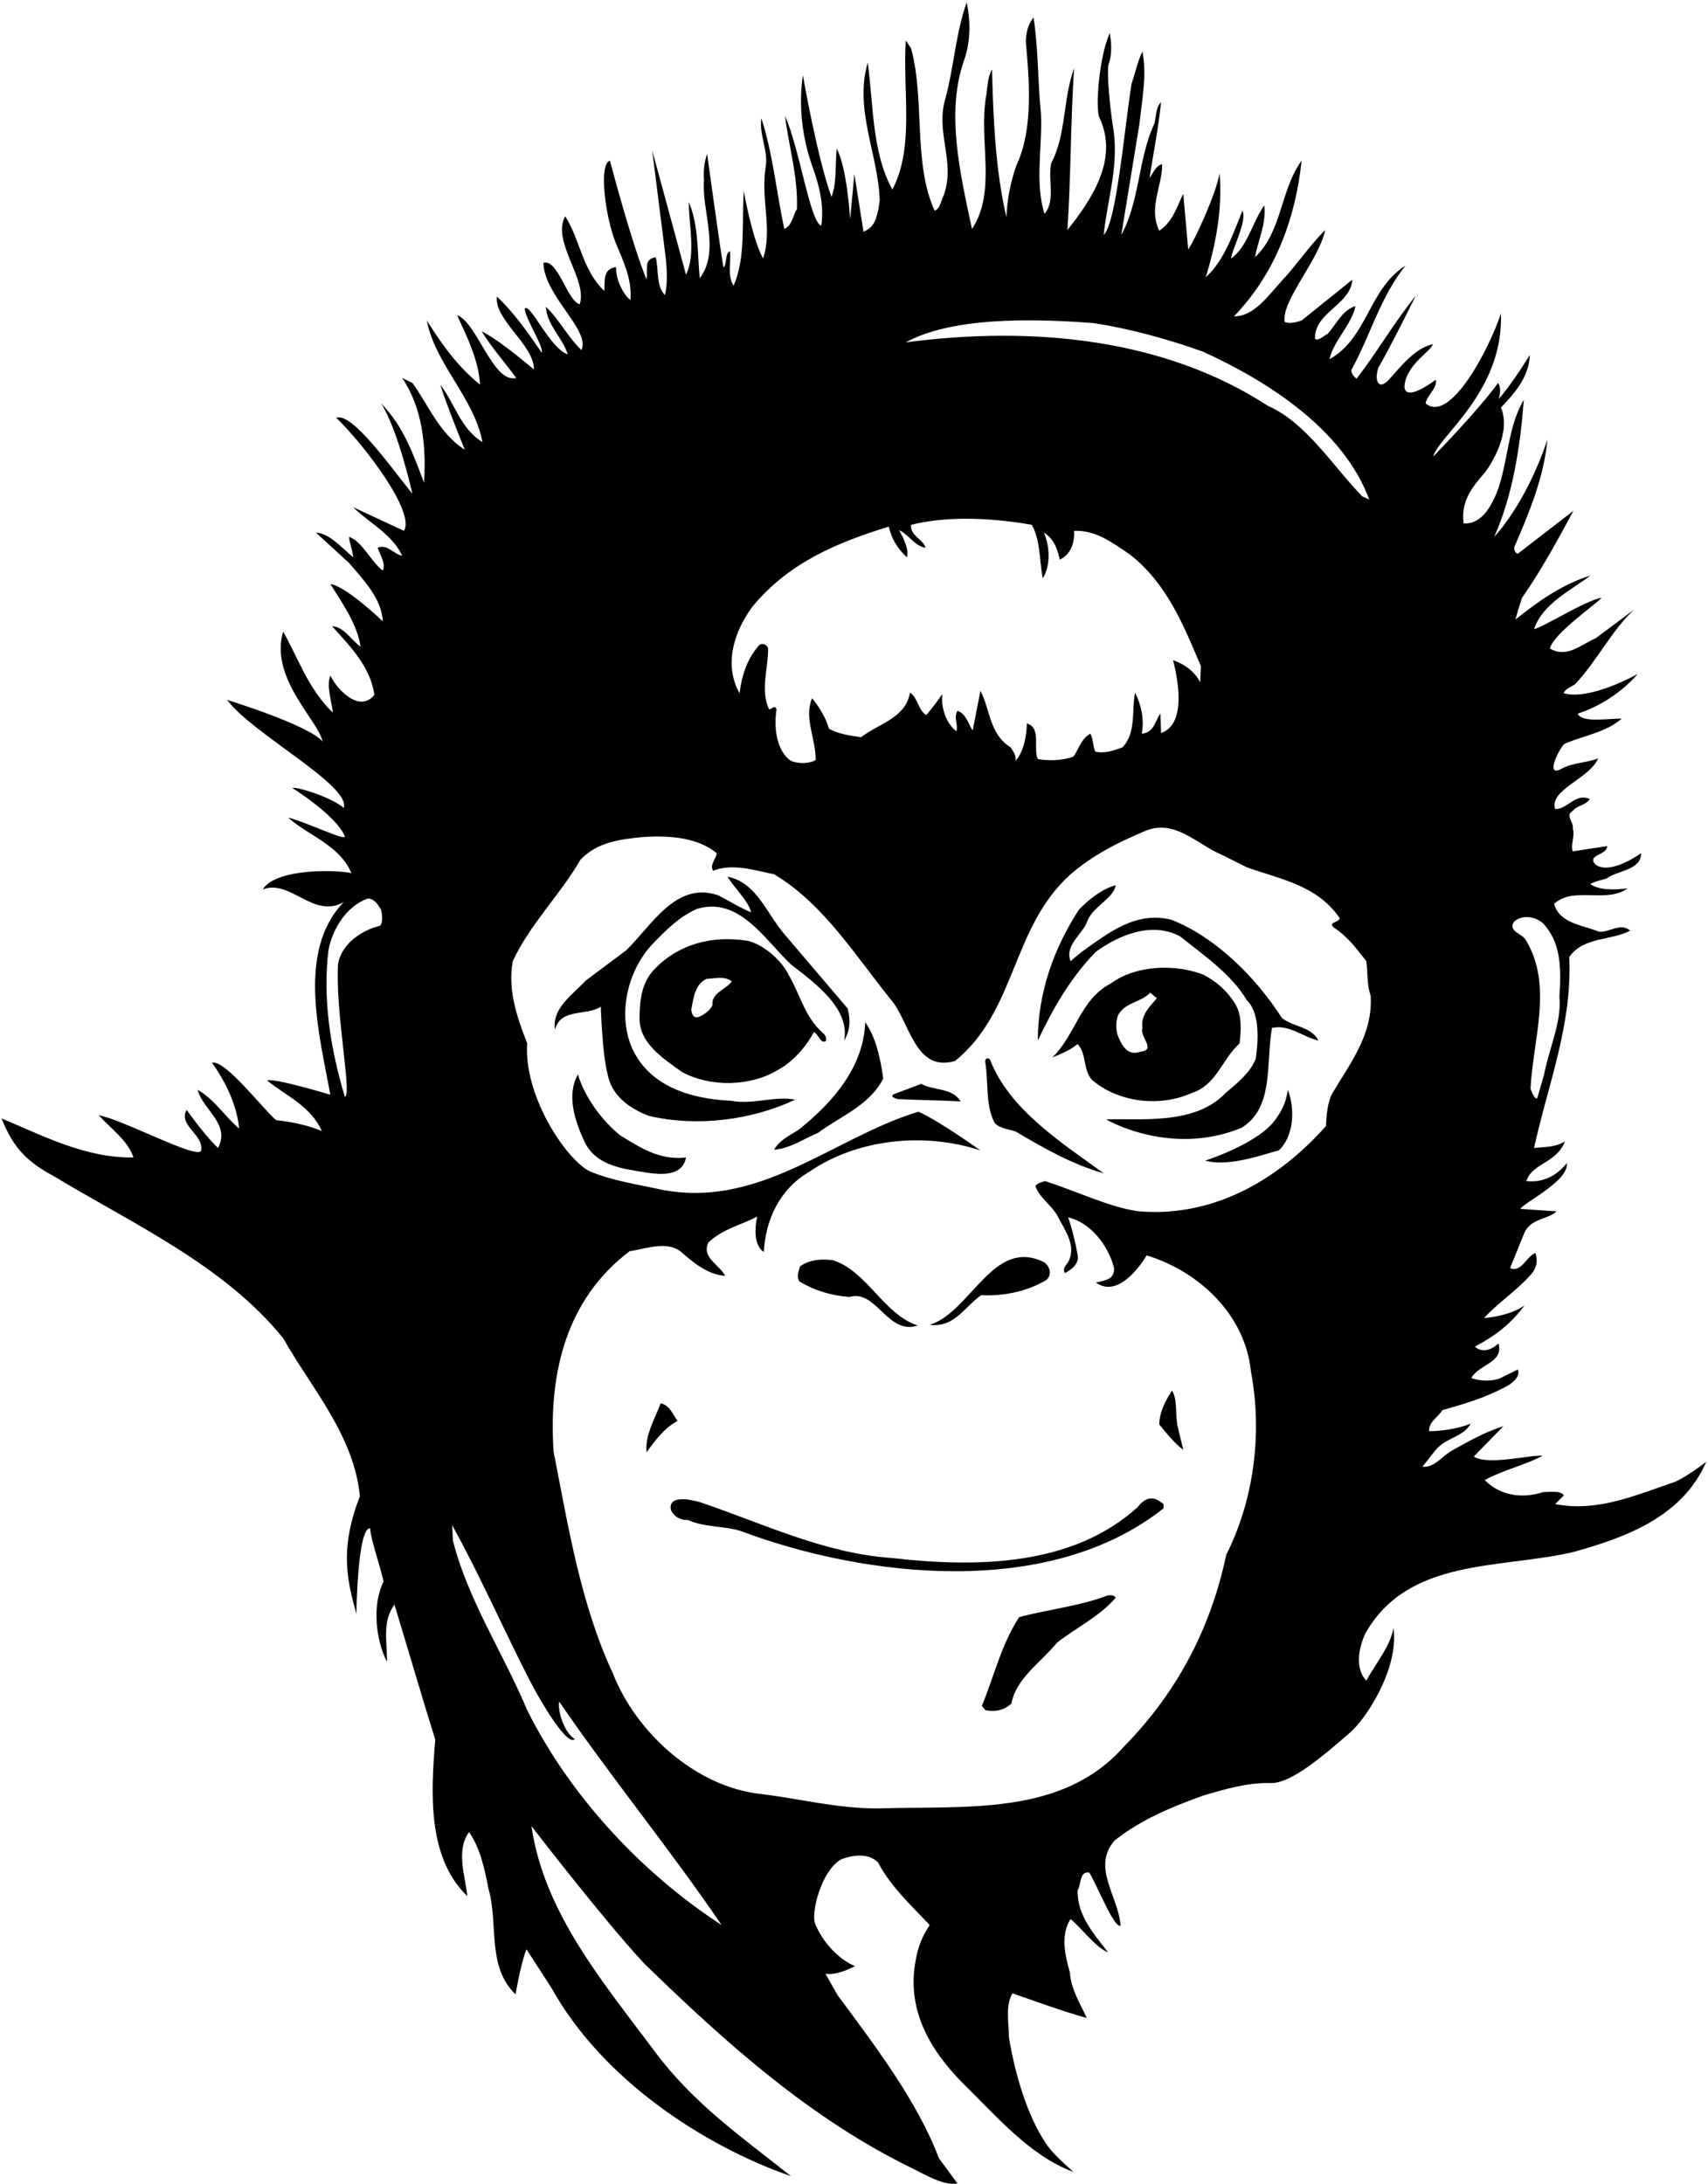 <?xml version="1.0" encoding="UTF-8"?>
<svg xmlns="http://www.w3.org/2000/svg" xmlns:xlink="http://www.w3.org/1999/xlink" width="485pt" height="620pt" viewBox="0 0 485 620" version="1.1">
<g id="surface1">
<path style=" stroke:none;fill-rule:nonzero;fill:rgb(0%,0%,0%);fill-opacity:1;" d="M 475.602 420.699 C 464.898 424.301 453.602 429.398 441.602 427 L 444.051 424.551 C 443.352 423.051 439.699 423.602 438.199 423.602 C 432.301 425.5 426.102 424.699 421.602 420.199 C 426.801 417.301 432.699 416.102 438 413.301 C 435.5 412.801 422.398 416.199 418.5 413.5 L 426.898 404.898 C 421.699 406.5 417 409.199 412.301 411.801 C 409.301 413.5 407.398 416.699 403.898 416.398 L 407.699 411.602 C 410.602 408.102 415.5 408 417.602 404.199 C 413.898 405.602 409.398 406.301 405.801 406.301 C 405.602 403.699 408.398 402.301 409.602 400.301 C 416.199 398.5 422.699 396.5 428.602 393.102 C 430 392.102 431.699 390.602 431 388.801 L 425.699 391.398 C 423.301 392.199 420.102 392.102 417.801 391.199 C 419.898 387.301 427.102 386.898 425.5 381.398 C 423.25 383.5 420.699 384 418.801 382.301 C 425 379 429.102 375.699 432.898 370.602 C 428.5 373.75 421.398 374.199 421.398 374.199 C 425.5 369.699 430.801 366.398 435.102 361.398 C 436.25 359.75 436.75 358.25 436 355.699 C 433.301 356.801 432 361.398 428.801 360 L 432.898 349.898 C 434.898 345.801 439.398 346.301 442 343.898 L 431.699 343.199 C 432.898 341.301 445.602 335.199 444.898 330.199 C 441.898 334 437.898 335.801 433.398 335.301 C 435.199 330.102 442 330.25 444.398 324 C 441.75 325.75 438.398 325.602 435.602 325.898 C 439.5 308.102 446.5 290.898 445.602 271.699 C 449.602 265.898 457.5 267.102 462.898 264.199 C 460.102 261.801 457.102 264.801 454 264.5 C 449.5 262.602 442.801 262.199 441.301 256.602 C 446.898 251.5 456 256.602 462.199 252.199 C 458.699 252.602 454.398 252.898 451.602 251 C 453 250.102 454.699 249.898 456.199 249.398 C 459.5 247 466 247.102 466 242.199 C 466 242.199 457.5 248.5 453.102 245.5 C 450.398 242.602 456.301 242.898 456.398 240.199 L 446.602 241.699 C 445.898 239.801 447.301 237.398 446.602 235.199 C 447 233.398 444.301 231.602 446.602 230.199 C 448 228.5 450.5 228.602 451.398 226.801 C 447.301 225.102 445.199 229.699 441.602 229.699 C 439.75 224.25 451.5 221 453.801 215.301 C 450.5 216.602 446.602 216.5 443.5 218.199 C 438.5 221 442.75 212.5 444.199 211.199 C 449.602 208.801 456 208 460.5 204 C 456 204 449.25 205.25 448 202.602 C 454.398 200.5 460.301 196.699 465.102 191.301 C 465.102 191.301 451.5 199 444 196.801 C 444.5 195.5 446.199 195 447.301 194.199 C 453.5 187.602 457.898 178.602 464.102 173 L 453.102 181.199 C 449.102 182.898 444.898 187 440.102 184.102 C 441.199 179.801 452.898 171.801 454.801 169.699 C 450.301 170.398 438 178.199 435.602 178.602 C 438.102 171.301 446.102 167.602 451.602 163.398 C 443.801 165.801 436.898 170.602 430.301 175.898 C 430.301 175.898 431.5 171.699 432.199 169.699 C 437.801 161.699 442.301 153.301 446.801 145 L 431 157.199 C 430.199 157 429.898 156.102 430 155.301 C 434.199 145.602 438.398 135.602 439.398 124.801 C 433.25 143.25 424.301 152.398 424.301 152.398 C 429.602 140.5 431.699 126.699 432.699 113.5 C 428 121.398 428.301 131.398 425 139.898 C 423.5 143.5 420.801 148.898 415.602 148.602 C 414.801 142.398 417.852 138.449 421.648 134.148 C 423.5 131.75 429.199 122.699 426.199 115.699 C 430.301 111.5 434.199 106.801 434.398 100.801 C 434.398 100.801 428.898 109.699 425.5 113.301 C 426.25 111.5 426 109.5 425.398 108.699 C 420 116.25 407 129.602 407 129.602 C 408.25 124 427 111.25 426.199 89 C 423 98.801 411.75 120.5 404.801 114.5 C 405.301 112 408.199 110.301 407.699 107.801 C 406.301 108.801 399.25 114 398.801 109.898 C 399 103.5 407 99.301 406.801 97.699 C 401.398 99.102 397.801 104.102 394 108.199 C 391.25 110.75 390.25 107.75 391.398 104.398 C 395.199 97.699 398.801 90.398 402 84 C 395.801 91.602 391.199 99.801 385.199 107.5 C 384.398 106.898 383.801 106.102 383.699 105.102 C 389.102 95.301 391.898 84.398 399.102 75.398 C 388.5 82.199 388.398 95.898 377.5 102 C 378.699 96.699 383.801 92.199 384.898 86.898 C 381.199 88 379.398 92.102 377 94.801 C 375.801 95.301 374.5 96.898 373.398 96.199 C 373.199 88.602 383.5 86.602 384 79.398 L 369.602 91 C 368.102 91.5 366.102 92 364.801 91.398 C 363.75 85.5 374.5 73.898 376.301 65.301 C 371.699 69.898 368.398 75 364 79.699 C 360.199 83.801 356.102 89.898 350.398 89.801 C 362.102 77.699 367.898 62 369.602 45.602 C 363.5 54 364.102 65.699 356.398 73 C 357.199 68.102 359.602 63.801 359 58.301 C 355.5 63.25 354.398 69.801 349.602 73.398 C 349.5 71.602 354.301 62.5 352.801 59.801 C 350.102 66.398 347.699 73.898 342.398 78.699 C 345.199 69.5 347.199 59.301 346.301 49.199 C 345.398 54.898 339 68.75 337.398 70.801 L 336 55 C 334.199 58.699 333 63 329.199 65.5 C 326 59 330.102 52.699 330 46.602 C 328.25 47 327.5 49 326.398 50.602 C 327.5 43.699 329 35.898 329.699 29 C 327.898 30.801 328.5 33.5 327.602 35.5 C 323.172 45.34 323.602 57.199 318.398 66.699 L 323.5 35.5 C 324.301 28.398 325.699 21.102 324.398 14.602 C 323 17.5 322.398 20.699 321.301 23.801 C 319.199 37.301 317 63.25 313.398 66.699 C 314.398 57 317.5 48 316.301 37.699 C 315 29.75 314.25 20.25 314.801 18.199 C 316.25 14.25 315.102 9.398 315.102 9.398 C 312 16.5 311 31 312.199 33.398 C 317.699 45.102 310.102 56.5 303.102 65.301 C 304.102 50.398 304 34.301 305 19.398 C 301.801 28 302.801 38.301 298.5 46.301 C 297.5 51 299.801 57 296.602 60.699 C 293.801 52 296 41.801 295.602 32.398 C 294.602 22.5 294.898 14.5 293.5 5 C 292 6.602 291.301 9.398 291.301 12 C 292.301 23 293.348 36.379 288.898 46.301 C 288.25 47.75 286 54.25 285.801 61.699 C 282.602 48.398 282 32.398 281.699 19.699 C 280.398 21.898 280.5 24.5 280 27.398 C 277.844 39.898 283.102 54.301 276 65 C 272.699 49.5 268.473 31.891 273.801 17 C 275.5 12.25 275.699 6.199 274.5 0.699 C 271.398 9.301 270.898 18.898 268.5 27.801 C 265.5 37.602 271.398 45.801 268 55.398 C 267.199 56.898 267 59.301 265.398 59.801 C 259.199 46.301 262.699 28.301 258.699 13.699 L 257.199 11.5 C 256.301 26.301 259.699 41.801 253.398 53.801 C 247.5 43.199 248 29 246.398 17.801 C 242.5 31.102 249.398 43.801 249.801 56.898 C 249 63.5 247.5 64.75 245.199 65.801 L 242.602 49.398 L 241.398 62.199 C 241.398 62.199 240.602 47.898 237.602 42.199 C 237.102 46.5 237.699 51.801 236.102 55.898 C 232 44.602 228 21.398 228 21.398 C 226.699 29.602 227.75 39 230.602 47 C 232.492 52.309 234.102 58 233.199 64.102 C 230 63 227 41.898 222.898 32.898 C 224 41.699 226.602 49.898 226.301 59.301 C 225.102 61.199 225 64 222.699 65 C 220.5 54.602 219.398 43.398 216.199 33.602 C 215.5 38.398 218.25 42.75 217.398 47.5 C 216 57 219.398 64.898 216.699 73.398 C 213.5 67.602 211.199 54.199 211.199 54.199 C 210.602 63.301 211.801 73.199 208.301 81.102 C 206.5 78.398 207.602 74.602 207.301 71.301 C 205.801 72 206.5 74.398 205.602 75.801 L 205.398 75.801 C 203.801 65.801 200.801 43.699 200.801 43.699 C 200 45.898 199.699 48.5 199.898 51.102 C 199.199 59.898 204.602 71.199 198.699 79 C 198 71.898 198.398 63.801 195.602 57.398 C 195.5 63.301 197.699 72 194.801 78 L 185.199 42.699 L 189.102 73.699 C 189.398 76.898 189.602 80.699 188.801 83.801 C 186.199 80.898 187.102 76.602 186.199 73 C 182.801 73.699 184 75.75 183.602 79.398 C 179.199 68.602 173.199 45.602 173.199 45.602 C 170 46.5 171.75 61.25 174.898 69.102 C 177.25 74.75 179.5 79.398 179 85.199 C 177.602 84.102 175 80.5 174.898 75.801 C 171.301 76.398 171.75 79.25 171.602 82.602 C 165.301 76.602 164.801 68.199 160.5 61.398 C 156.5 68.5 167 79.5 164.602 86.398 C 160.898 85.199 158.5 73.5 154.301 74.602 C 154.5 84 167.75 93.75 165.102 99.398 C 161.102 95.5 158.602 90.398 155 87.102 C 155.301 92.301 159.898 96.102 161.199 100.602 C 156.102 98.898 150.5 85.75 149 87.602 C 149.102 90.398 154.602 98.699 153.801 100.102 C 149.898 94.398 146 88.801 141.102 84.199 C 140.25 90.75 151.75 98 151.602 104.898 C 140.5 95.5 136.801 94.102 136.801 94.102 C 139.699 98.801 143.199 102.699 146.602 107.301 C 140 109 135.5 91.5 129.801 89.5 C 132.699 95.801 135.898 102.199 136.301 109.199 C 129.699 103.801 125.602 97.898 121.199 91 C 123.5 103.199 134.699 113.102 137 125.5 C 130.801 121.801 129.102 114.398 125 109.199 C 126.801 115 132 127.699 132 127.699 C 124.699 123 121.801 115.199 117.102 108.699 L 114.199 107.301 C 119.898 115.699 121.102 126.5 120.398 137 C 117.398 129.102 114.602 121 108.199 114.5 C 113.102 122.102 117.102 140.199 117.102 140.199 C 110.898 132.5 100 117 95.5 118.602 C 103.699 126.602 118 145.5 114.699 150.699 L 100.301 144 C 104.699 148.398 111.301 151.551 114.199 157.75 C 112 157.5 109.949 154.301 107.25 155.5 C 108 157.75 109.602 160 108.699 162 C 105.102 159.199 103 153.801 99.102 152.398 C 99.301 154.398 100 155.75 100.301 158.199 C 97.102 155.602 93.602 151.398 89.699 151.199 L 99.102 159.801 C 103.301 164.699 108.398 170 108.699 176.398 C 108.699 176.398 98.301 166.398 93.801 165.801 C 97.398 171.5 101.398 177.199 102.398 183.602 C 99.699 181.699 97.5 177.801 94.301 177.801 C 99.699 183.699 105.301 189.602 106.301 197.301 C 102 202.5 95.75 195.75 93.801 191.801 C 92.602 194.801 94.25 199.25 94.5 202.301 C 87.602 195.699 84.699 186.898 80.398 179.301 C 76.5 192.5 90.301 204.398 91.602 210.5 C 87.5 205.75 64.5 198.699 64.5 198.699 C 71.5 208.25 99.75 223 97.602 229.398 C 95 226.801 84.801 223.301 83 223.699 C 83 223.699 95.5 231.5 97.898 237.398 C 98.5 239 86.801 233.301 81.801 232.102 C 87.801 237.398 96.398 239.898 99.801 247.898 C 96.5 247 78.5 246.25 74.602 252.5 C 82.5 249.5 89 261 97.602 256.102 C 84.102 270.102 90.801 294.102 93.801 310.801 C 93.801 310.801 78.398 306.102 75.801 306.699 C 81.5 311.301 88.199 314 91.398 321.102 C 87.602 319.5 83 318.5 78.398 318 C 74.602 314.801 64 300.801 60.199 301.699 C 63.898 306.898 67.301 313.602 67.898 320.398 C 63.898 317 60.699 311.898 56.102 309.398 C 57.699 315.199 65.5 319.102 61.898 325.898 C 58.699 322.801 55.699 318.801 53 315.102 C 50.5 319.5 58 322.199 57.102 326.602 C 56.5 329.5 34.898 317.801 28 316.602 C 31.602 320.5 36.398 323.898 37.898 328.602 C 24.102 328.801 12 322.301 0.398 317.5 C 3.199 324.102 6 329 15.102 333.801 C 37.398 347.301 63.602 359.102 80.398 379.898 C 88.699 394.5 100.5 407.5 102.199 424.801 C 96 440.5 99 449.898 101.199 458.199 C 101.199 458.199 101.5 433.5 105.102 433.898 C 105.25 437 108.25 445.5 108.898 449 C 105.602 455.699 106.699 465.602 109.898 471.801 C 109.898 465.5 108.5 460.5 112 455.5 C 115.898 468.301 119.699 481.398 123.602 493.898 C 122.301 509.301 121.398 527.398 132.699 538.301 C 132.102 532.5 129.398 525.301 133.199 520.102 C 136.398 524.801 137.602 530.5 138.699 536.199 C 141.602 546 138.102 558.199 146.398 566.199 C 146.398 566.199 147.898 557.199 149.5 553.398 L 156.648 564.449 C 171 590.25 199.602 609.102 224.602 617.801 C 210.398 606.5 197 597.25 186 582.5 C 171.277 562.758 154.5 543.102 150.898 518.398 C 150.898 518.398 171.199 544.801 182.801 557.301 C 206.699 580.602 230.477 601.617 258.699 615.398 C 263 617.5 267.75 620.5 271.898 619.898 L 266.602 612.699 C 260.5 596.5 248.301 580.551 237.801 566.352 L 234.398 560.352 C 237.5 560.75 240.602 559.199 242.801 558.199 C 237.898 556.102 233.699 551.301 231.602 546.5 C 230 543.5 233.25 530.75 239 527.801 C 242.301 526.602 246.5 526 249.301 528.699 C 252.801 535.398 258.398 540.602 264 546.5 C 262 549.5 260.699 552.602 260.102 556.102 C 257.25 570 263.699 581.5 273.102 591.102 C 283.102 600.898 292.398 612 304.801 616.602 C 301.801 613.801 298.699 611.301 296.602 607.898 C 291.75 600.5 288.199 588.898 286.5 578.398 C 286.5 574.699 285.398 569.301 287.5 565.898 C 294.5 568.301 301.398 570.898 308.602 572.898 C 306.699 568.699 304.102 564.801 303.801 559.898 C 302.398 555.199 301.102 549.199 304 544.801 C 307.301 547.602 311.5 553.199 314.602 554.199 C 310.602 549 305.801 543.699 306 536.602 C 307.102 535 306.398 531.199 309.301 531.602 C 311.699 535.5 316.301 547.398 318.199 546.699 C 317.602 538.301 309.898 530.102 316.5 522.5 C 324.102 516.5 332.699 513 341.5 509.801 C 347.602 508 354.301 506 360.699 506.199 C 366.5 506.5 376 498.25 383.199 492 C 387.5 488.5 397.301 474 395.699 462.199 C 394.602 467.801 390.602 472.199 388 477.102 C 388 477.102 383.5 473.5 387.602 463.898 C 399.801 442.102 425.898 445.5 446.801 440.602 C 461.5 436.5 477.699 430.699 484.5 415 C 479 419.25 475.602 420.699 475.602 420.699 Z M 429.801 261.801 C 432 259.398 436.898 260.102 438.898 263 C 443.398 268.301 443.301 275.898 442.801 283 C 443.5 290.102 439.898 297.5 438.398 305.301 L 436.5 311.801 C 435.699 312.102 435 310.102 434.602 309.102 C 435.301 295 441 279.898 433.398 267.102 C 432.398 264.898 428.301 264.699 429.801 261.801 Z M 108 262.801 C 102.801 264 97 267.898 96 273.602 C 95.199 287.102 99.75 309.5 98.102 311.301 L 97.898 311.301 C 94 298.301 91.5 283.898 93.301 269.5 C 94.5 263.699 98.301 257.301 104.398 255.102 C 106.301 255.102 107.301 256.801 108.199 258.199 C 108.5 259.602 108.801 261.602 108 262.801 Z M 310.301 91.699 C 321.102 93.301 332.25 96.5 341.5 99.801 C 359.801 108.102 381.398 121.801 388.801 141.801 L 386.801 140.898 C 378.199 132 370.898 120 360 115.199 C 330.801 96.199 293.602 92.398 257.199 97.199 C 272.102 88.898 300.25 91 310.301 91.699 Z M 213.602 172.301 C 224 159.602 238.102 153.898 252.398 149.5 C 253.102 152.801 254.801 155.699 257.5 158.199 C 258.5 155.898 255.301 150.5 255.301 150.5 C 258 151.699 259.801 155.102 262.801 155.5 C 262.199 153.102 258.398 152.102 258.699 149 C 269.801 146.199 283.25 147.25 293 149 C 295.5 153.5 295.102 159.102 296.102 164.199 C 298.398 160.602 298.102 154.898 296.398 151.199 C 299.602 153.102 300.5 156.75 300.898 158.898 C 304.199 157.398 305.199 153.801 305 150.699 C 311 150.5 315.5 153.75 320.801 157.398 C 331.398 165.602 336.199 177.801 341 189.102 L 340.801 193.699 C 339.25 190.75 336.75 188.75 333.102 187.398 C 334.25 192 337.25 205.5 329.699 208.102 L 329.5 202.602 C 328 204.5 327.801 208 324.199 208.301 C 325 204.102 324 200 322.301 196.602 C 321.301 201.801 322.699 208.102 318.699 212.199 C 316.25 213 314 214 311 213.398 C 310.301 211.801 310.5 209.801 309.602 208.301 C 307 209.699 306.398 212.602 304.801 214.801 C 301.5 216 297.75 216 294.699 215.5 C 293.301 212.602 295.801 206.602 291.602 205.398 C 291.5 208.5 290.898 213.102 288.398 216 C 288.5 214.25 287.699 213.301 287 212.199 C 280.898 208.398 281.199 201.398 278.398 196.102 L 276.199 207.398 C 274.898 205.398 274.301 202.602 271.898 201.801 C 270.699 203.602 272.102 205.5 271.602 207.602 C 268.801 205.602 267.102 201 267.602 197 C 267.602 197 264.801 201.102 263 203 C 260.699 201.602 260.699 198.199 258.398 196.602 C 257.199 203.898 249.5 205.398 244.5 209.301 C 241.301 208.801 238.102 208.398 235.398 206.898 C 234.5 203.699 232.602 200.699 230.602 198.199 C 228.199 203.801 231.699 209.699 231.602 215.801 C 229.199 217.102 225.25 216.75 223.898 215.5 C 220.199 212.102 219.801 205.898 220.5 201.398 C 219.898 199.898 219.199 201.398 218.398 201.398 C 215.801 196 218.199 189.5 218.102 184.102 C 217.801 182.801 215.898 182.301 215.199 183.602 C 212 187.398 210.602 192 210 196.801 C 205.398 188.602 208.5 179.25 213.602 172.301 Z M 149.699 485.5 C 142.898 469.301 132.75 454 128.602 437.301 L 128.398 433 C 136.398 447.398 143.07 462.844 150.699 477.602 C 153.75 483.5 161.25 496 163.199 493.699 C 159.75 491.5 158.25 484.75 158.801 483.102 C 173.602 504.699 190.199 524.898 204.898 546.5 C 181.801 531.5 161.602 509.398 149.699 485.5 Z M 378.199 310.602 C 376.898 313.301 376.699 316.5 376.5 319.699 C 362.898 335 344.602 345.602 323.5 343.898 C 315.75 343 305.699 338.199 296.801 335.301 C 295.801 335.602 294.699 335.801 294 336.699 C 295.102 340 298.801 342.301 300.398 345.398 C 302.398 349.301 305.801 353.801 303.301 358.301 C 302.699 359.199 301.602 360.199 302.398 361.398 C 302.398 361.398 306.75 359.5 306 356.199 C 305.301 352.5 304.5 349 303.301 345.602 C 309.801 347.102 314.699 353.699 316.301 359.801 C 316.699 363.102 314 363.5 311.199 364.102 C 318.25 369.25 325.602 356.398 325.602 356.398 C 340.398 360.898 353.602 373.199 355.199 389.301 C 358.602 407.199 355.898 426.199 348.199 441.398 C 343.898 461.801 334.602 480.102 319.199 495.801 C 301.602 515.699 274.5 512.602 249.102 513.398 C 237.398 513.398 227 510.602 216 509.301 C 197.602 507.301 180.602 491.898 174 475 C 164.898 455.398 161.398 433.602 157.199 412.102 C 155.699 389.801 160.801 368.801 178.801 355.199 C 183.301 354.602 189.301 352.102 193.398 355.398 C 197.102 358.699 201.199 361.898 205.898 362.199 C 204.301 359 199.199 357.102 201.102 352.801 C 205.102 348.898 210.398 347.801 215 345.398 C 213.25 353.75 216.898 355.398 216.898 355.398 C 217.398 346.301 221.301 337.602 229.898 332.602 C 243.301 323.398 262.398 321.301 278.398 326.602 C 278.398 326.602 267 318.398 260.801 315.602 C 236.102 323.102 215.148 343.996 186.199 337.398 C 182.25 336.5 173.199 335.102 167.199 332.398 C 160.5 328.75 148.699 311.102 149.699 296.199 C 146.898 289 144.102 281.199 145.602 272.898 C 150.301 262.602 159.102 254 164.801 244.102 C 169.602 239 176.25 238.25 182.801 237.602 C 190.199 237.199 198 237.699 203.5 242.199 C 203.398 243.898 201.398 245.5 202.5 247.199 C 208.102 245 214.301 247.102 219.801 248.199 C 233.801 256.5 243.199 271.699 252.898 283.699 C 258.301 289.801 259.699 304.602 271.199 301.199 C 288.602 287.102 287.199 263.398 303.801 248.398 C 310.301 242.699 317.602 239.102 325.199 235.898 C 333.602 232.398 339.898 239.699 346.801 242.602 L 354 246.199 C 363.398 249.602 373.898 251.199 380.398 260.602 C 380.301 262.102 377 261.602 378.699 263.301 C 382.699 265.898 385.102 269.199 388 272.898 C 388.398 276.199 388.102 279.398 389.199 282.699 C 389.898 293.801 383.301 301.898 378.199 310.602 "/>
<path style=" stroke:none;fill-rule:nonzero;fill:rgb(0%,0%,0%);fill-opacity:1;" d="M 207.602 312.5 C 196.102 312 184 308.398 179.199 296.898 C 175.5 287.602 178.199 275.602 185.199 268.102 C 189 264.102 193.199 260 198 258 C 209.898 254.5 217.102 266.699 224.602 273.801 C 231 278.801 241.5 286.199 239.699 295.398 C 241.5 292.398 241.5 289.5 240.699 286.301 L 222.898 265.398 C 217.801 259.602 214.898 250.5 206.602 248.898 C 208.602 252.301 212.301 255.398 213.301 259 C 210.102 257.699 207.102 255.801 204 254.199 C 192 250 185.102 262.699 177.801 269.801 L 166.301 278.398 C 162.699 282.301 156.602 286.301 157.602 292.301 C 159.199 286.102 166.5 288.5 170.602 285.801 C 170.602 285.801 171 299.102 172.5 304.801 C 173.602 311 178.699 314.699 184.301 316.801 C 198 320 213.398 318 225.801 312.199 C 220.199 311 213.898 313.699 207.602 312.5 "/>
<path style=" stroke:none;fill-rule:nonzero;fill:rgb(0%,0%,0%);fill-opacity:1;" d="M 364 289 C 356.602 277.398 345.102 266 332.602 261.102 C 322.398 258.602 314.699 264.898 307.199 270.199 C 306 271.25 305 271.898 304 272.898 C 302.199 268.199 307.5 265.301 308.801 261.398 C 310.398 257.301 316.301 255 316.801 251.301 C 312.699 252.5 309.398 255.199 306.398 258.199 C 299.199 269.301 294.699 281.898 294.699 295.398 C 298.898 286.5 304 277.5 311.199 270.199 C 317.801 265.398 327.199 261.5 335.199 265.898 C 341.898 271.301 349.602 276.5 354 283.898 C 358.602 288.301 356.75 298.75 356.602 300.5 C 355.102 304.5 351.301 307.5 348 310.301 C 339.199 319.602 323.398 317.398 314.102 317.801 C 314.102 317.801 332.25 328.5 352.5 320.199 C 361.898 314.5 359.398 301.699 361.199 291.801 C 366.199 290.801 369.898 294.398 374.398 295.398 C 372.301 291.398 367.301 291.602 364 289 "/>
<path style=" stroke:none;fill-rule:nonzero;fill:rgb(0%,0%,0%);fill-opacity:1;" d="M 223.898 276.699 C 222 272.75 217 268.25 212.398 267.102 C 202.301 265.5 192.699 267.898 185.699 275.301 C 182.199 279 181.602 284 181.602 289.199 C 181.602 296.301 188.5 300.602 193.602 304.301 C 201.602 308.699 213 308.5 220.801 303.801 C 225.102 301.5 228.898 297.199 231.102 293 C 232.5 293.699 232.875 296 234.199 295.699 C 234.875 295.625 234.625 293.875 233.699 293.301 C 228.398 288.602 227.199 282.199 223.898 276.699 Z M 202.301 285.398 C 201.602 286.898 199.898 288.102 198.398 288.699 C 196.801 289.199 196.398 287.699 196.301 286.602 C 196.898 283.301 197.398 279.398 200.602 277.898 C 203.102 277.801 205.699 277 207.801 278.602 C 206.398 280.801 201.898 281.801 202.301 285.398 "/>
<path style=" stroke:none;fill-rule:nonzero;fill:rgb(0%,0%,0%);fill-opacity:1;" d="M 338.398 310.301 C 345.398 308.102 347 300.699 352 296.199 C 352.398 292.5 352.699 288.199 350.801 285.102 C 348.5 281.25 345.199 278.5 341.699 276.699 C 333.699 273.602 322.5 274 315.602 279.102 C 306.602 283.699 305.602 293.699 298.801 300.199 C 301.301 299.199 303.801 298.199 306 296.398 C 308.602 299.199 307.5 303.602 310 306.5 C 317.5 313 329.301 314.398 338.398 310.301 Z M 317.5 288.199 C 319.602 284.398 323.898 284.699 326.602 281.801 L 328.5 283.398 C 326.301 285.898 323.898 288.301 324.398 291.801 C 323.5 294.398 328.602 298.102 323.699 298.602 C 320.102 299.898 318.5 296.602 317.5 294.199 C 316.801 292.5 316.801 289.898 317.5 288.199 "/>
<path style=" stroke:none;fill-rule:nonzero;fill:rgb(0%,0%,0%);fill-opacity:1;" d="M 227.199 320.398 C 225.375 321.875 221.602 323.199 219.801 326.398 C 224.5 326 228.199 323.301 232.301 321.602 C 238.398 317 246.898 313.898 250.801 306.199 C 250 300.5 248.801 294.699 245.699 290.199 C 245.199 302.602 237.078 312.414 227.199 320.398 "/>
<path style=" stroke:none;fill-rule:nonzero;fill:rgb(0%,0%,0%);fill-opacity:1;" d="M 281.199 301 C 281 300.25 279.5 300.125 279.801 301.699 C 280.699 307.398 279.801 313.801 282.398 318.699 C 283.625 320.5 287.75 320.75 288.699 321.398 C 296.602 326.102 304.602 330.602 313.398 333.102 C 301.602 324.5 286.699 315.102 281.199 301 "/>
<path style=" stroke:none;fill-rule:nonzero;fill:rgb(0%,0%,0%);fill-opacity:1;" d="M 176.148 322.352 C 170.949 318.148 166 311.5 164.102 305 C 160.801 311 163.25 318.25 166 324.199 C 169.398 331.102 177 331.801 183.602 332.898 C 187.75 333.5 193.801 334 194.801 328.602 C 187.301 329.5 181.75 325.75 176.148 322.352 "/>
<path style=" stroke:none;fill-rule:nonzero;fill:rgb(0%,0%,0%);fill-opacity:1;" d="M 261.602 307.699 L 253.898 310.602 C 252.625 311.25 254 311.75 254.801 312 C 261.699 312.398 266.199 312.301 272.801 312.699 C 270.301 308.699 265.199 309.699 261.602 307.699 "/>
<path style=" stroke:none;fill-rule:nonzero;fill:rgb(0%,0%,0%);fill-opacity:1;" d="M 362.398 317.5 C 357.699 324.602 342.199 329.5 342.199 329.5 C 349.398 331.398 359.25 327.5 363.102 326.602 C 367.398 322.699 367.801 314.801 365.699 309.398 C 365.25 312 364.75 314.25 362.398 317.5 "/>
<path style=" stroke:none;fill-rule:nonzero;fill:rgb(0%,0%,0%);fill-opacity:1;" d="M 264 376.102 C 271 376.898 273.5 371.398 278.602 367.699 C 285.199 368 291.699 366.602 297.102 363.398 C 298.75 362 298.25 359.5 296.398 358.301 C 282 351.199 275.699 372.5 264 376.102 "/>
<path style=" stroke:none;fill-rule:nonzero;fill:rgb(0%,0%,0%);fill-opacity:1;" d="M 241.199 368.199 C 248.801 365.898 252.102 379.199 260.602 376.301 C 251.102 373.301 246.102 360.801 236.602 357.801 C 233.301 357.301 229.801 357.602 227.199 359.5 C 226.801 360.801 226.102 362.5 227 363.801 C 231.301 366.398 236 367.801 241.199 368.199 "/>
<path style=" stroke:none;fill-rule:nonzero;fill:rgb(0%,0%,0%);fill-opacity:1;" d="M 336 411.602 L 334.5 405.398 C 333.602 402 334.5 397.398 332.801 394.801 C 330.898 397.699 329.199 401 329.199 404.398 C 331.199 406.898 333.699 409.898 336 411.602 "/>
<path style=" stroke:none;fill-rule:nonzero;fill:rgb(0%,0%,0%);fill-opacity:1;" d="M 187.602 398.398 C 185.898 402.898 183.102 407.5 183.602 412.301 C 185.75 409.25 188.75 405.25 192.398 403.398 C 191.102 401.699 190.199 398.898 187.602 398.398 "/>
<path style=" stroke:none;fill-rule:nonzero;fill:rgb(0%,0%,0%);fill-opacity:1;" d="M 253.199 442.301 C 234 441 216.699 432.5 198.898 426.5 C 198.898 426.5 189.5 423.5 190.5 428.602 C 191.301 430.602 193.301 431.602 195.301 431.5 C 199.801 433.602 205.699 433.199 210.199 434.602 C 246.199 448.102 298.199 453.801 330.398 428.199 L 330.398 427 C 328.699 425.699 326.25 423.75 323 427.898 C 304.602 444.602 277.5 445.102 253.199 442.301 "/>
<path style=" stroke:none;fill-rule:nonzero;fill:rgb(0%,0%,0%);fill-opacity:1;" d="M 314.602 452.898 C 306.602 456 297.5 456.898 289.398 459.102 C 284.301 466.898 282.301 475.898 278.801 484.301 L 279.801 485.5 C 282.5 486.102 285.301 485.5 287.199 483.602 C 288.602 476.398 295.398 472.102 300.199 466.301 C 305.699 462 312 459.102 316.801 453.602 C 316.301 452.699 315.398 452.898 314.602 452.898 "/>
</g>
</svg>
